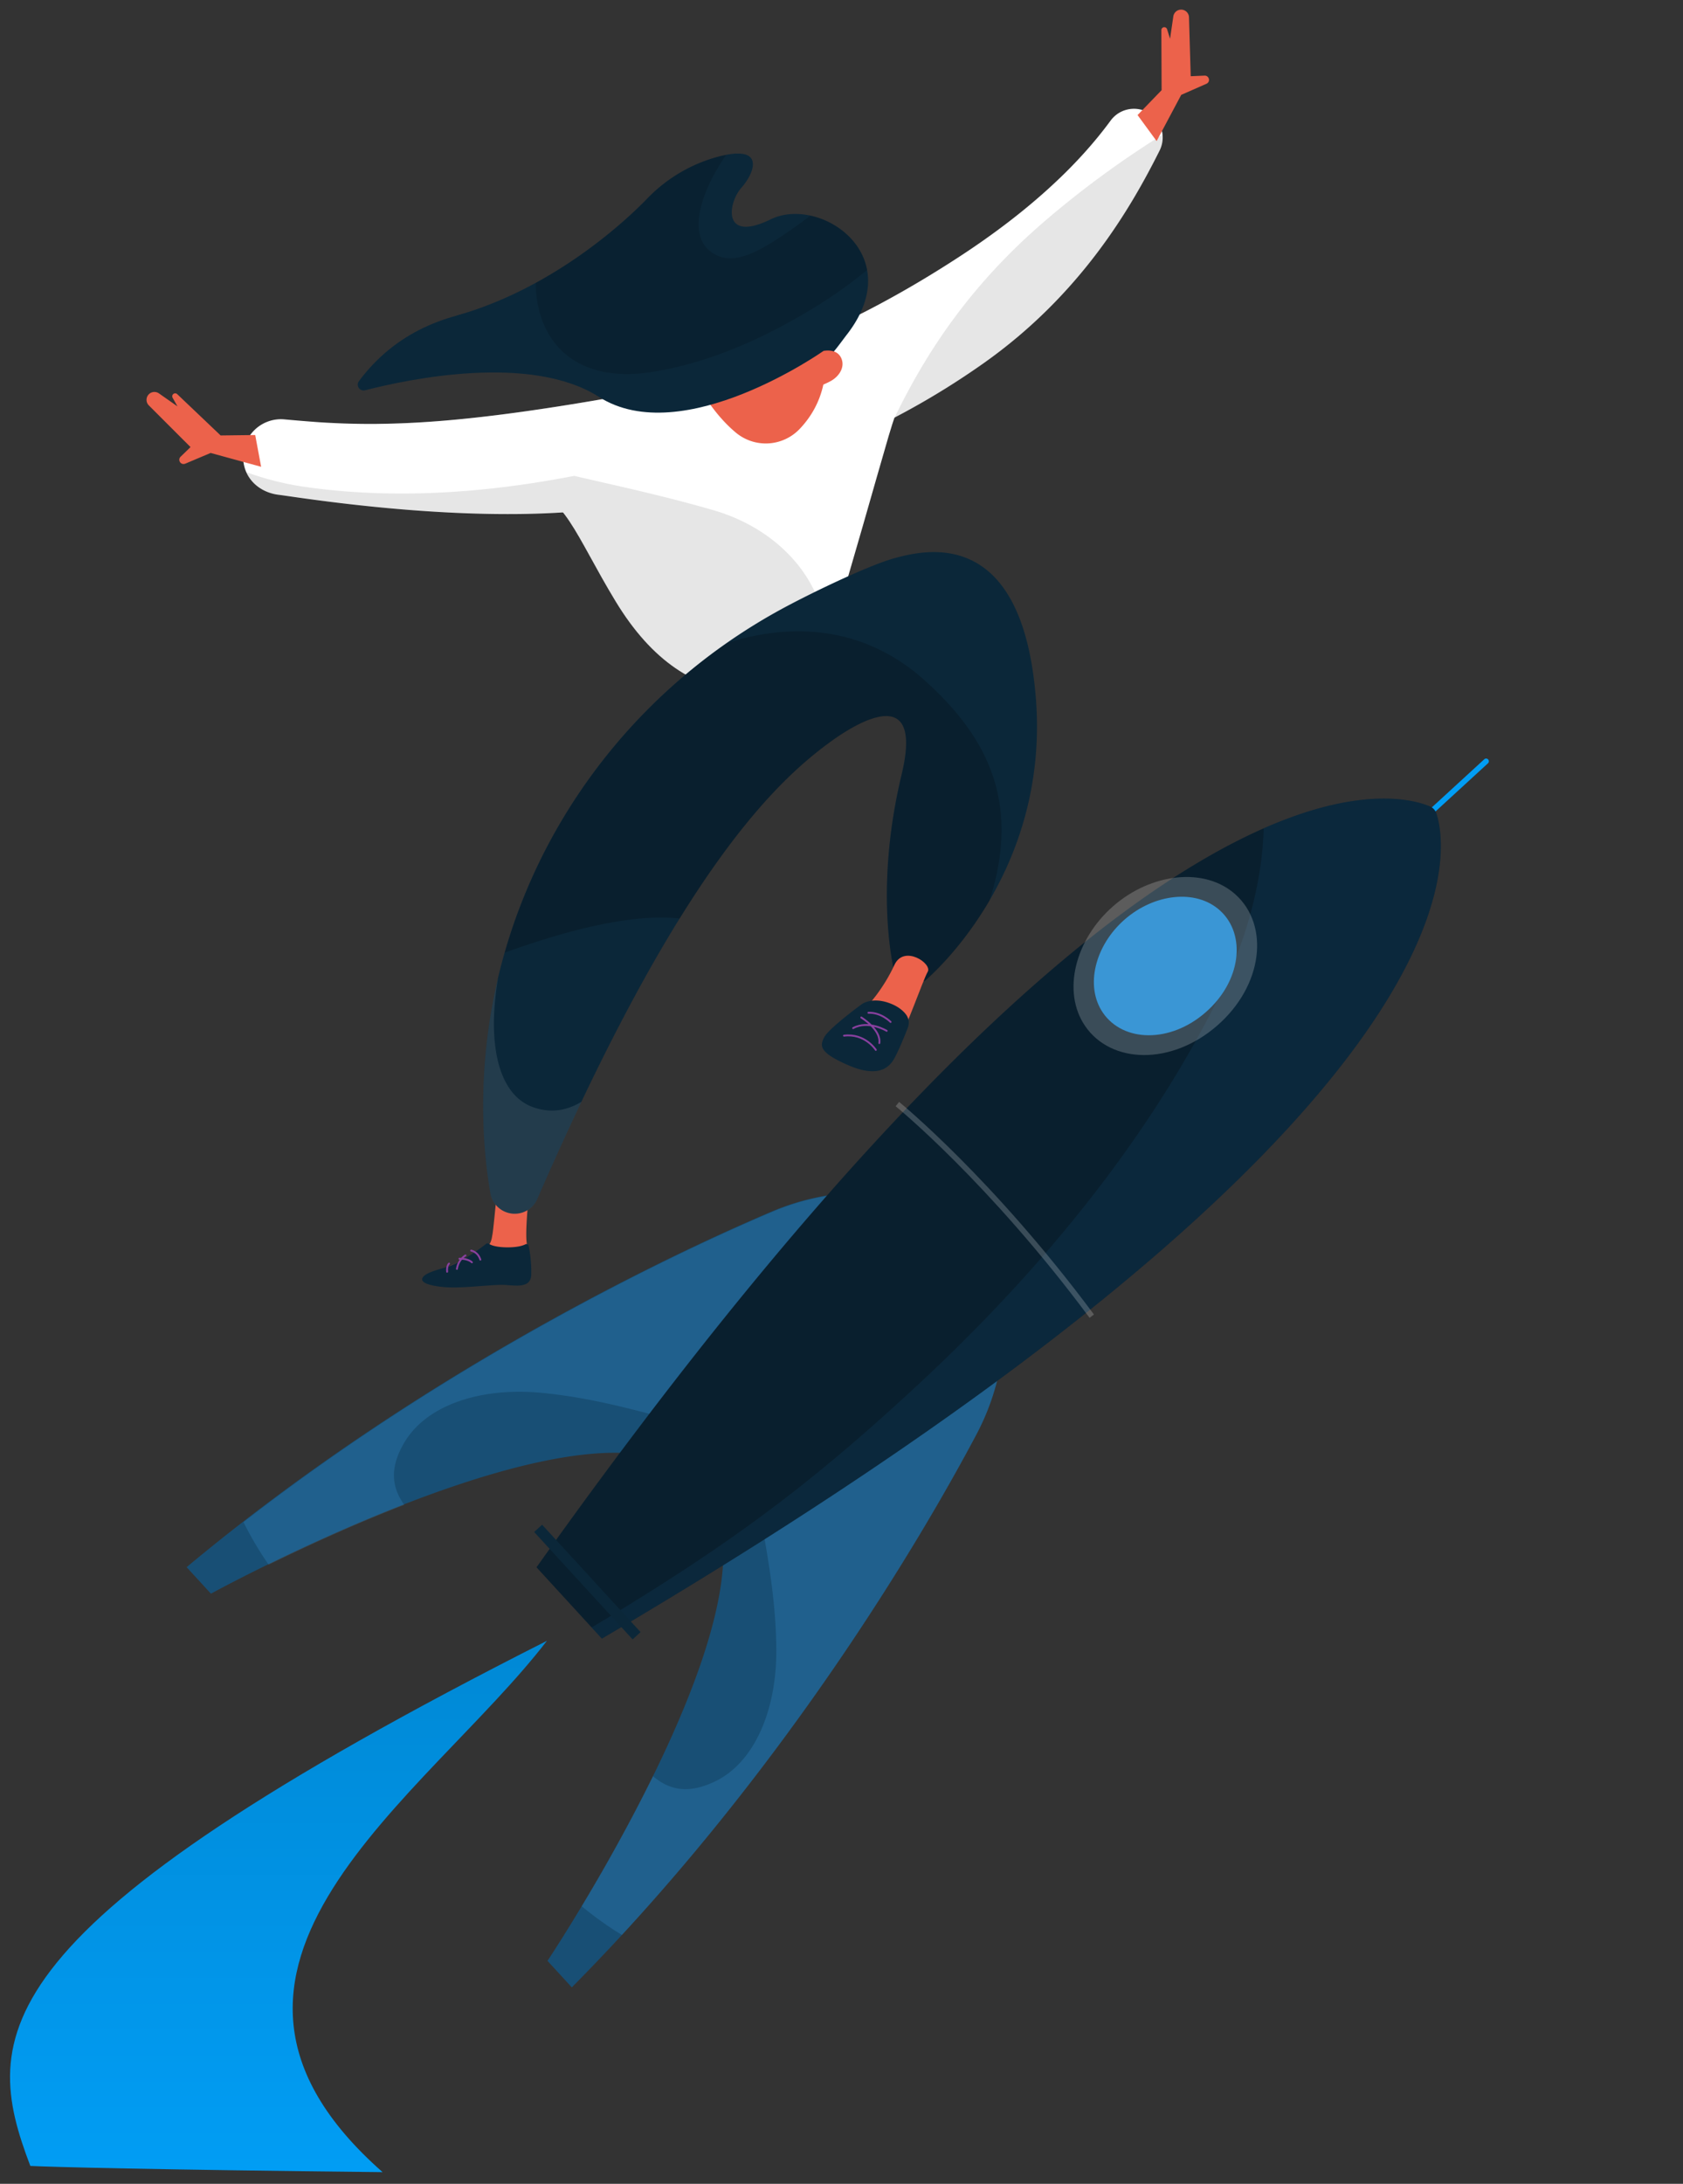 <svg width="91" height="118" fill="none" xmlns="http://www.w3.org/2000/svg" viewBox="0 0 91 118"><rect x="0" y="0" width="91" height="118" fill="#333333" stroke="none"/><path d="M26.627 66.699c-.045.22-.044.591-.549.895-.488.292-2.213.957-2.214 1.105-.002.37.291.474 1.263.434.972-.038 1.59-.123 2.076-.106.16.006.39.001.63-.008a.838.838 0 00.789-1.004 8.826 8.826 0 01-.154-.955c-.055-.664.087-2.042.087-2.042s-.496-.267-1.099-.242c-.604.025-.634.114-.634.114s-.154 1.615-.195 1.809z" fill="#EC624B"/><path d="M28.407 67.235a.122.122 0 01.176.082c.061.287.163.89.14 1.573-.031.824-1.066.515-1.668.535-.9.029-2.085.183-2.915.13-.638-.041-1.36-.182-1.312-.451.064-.371 1.187-.564 1.527-.709.894-.383 1.683-.989 1.93-1.188a.119.119 0 01.145-.004c.108.075.376.191 1.007.196.54-.001.825-.088.97-.164z" fill="#0B2739"/><path d="M24.281 68.276s-.133.088-.104.441M25.517 68.208s-.19-.207-.676-.195M25.168 67.835s-.38.204-.463.728M25.474 67.574s.368.06.499.489" stroke="#89409F" stroke-width=".1" stroke-miterlimit="10" stroke-linecap="round"/><path d="M13.23 25.275a2.045 2.045 0 012.145-2.615 97.1 97.1 0 001.859.153c3.771.246 7.708.055 15.02-1.19 7.93-1.348 14.02-4.113 19.538-7.699 3.873-2.515 6.505-5.02 8.255-7.402.698-.95 2.153-.828 2.665.234.21.438.204.945-.013 1.38-1.564 3.126-4.275 7.79-9.516 11.49-5.377 3.795-11.61 6.35-19.538 7.7-7.312 1.243-17.52-.463-18.568-.589-.858-.101-1.603-.633-1.848-1.462z" fill="#fff"/><path d="M50.104 19.832c-.948.54-1.554 2.018-2.053 3.723-.748 2.549-1.997 7.047-3.066 10.51l-2.753 5.518-1.956-2.122c-2.68-.27-5.002-1.69-6.998-4.981-2.15-3.543-2.847-5.968-4.887-5.918l20.525-7.4" fill="#fff"/><path opacity=".1" d="M48.373 22.562l.004-.01c1.818-3.748 4.215-7.24 8.068-10.567a52.009 52.009 0 016.41-4.705c.029.29-.023.588-.159.857-1.564 3.127-4.275 7.791-9.516 11.49a42.026 42.026 0 01-4.807 2.935z" fill="#000"/><path d="M61.508 6.217l1.3-1.344-.013-3.243a.16.16 0 01.065-.13.159.159 0 01.245.082l.16.514.178-1.218a.426.426 0 01.846.049l.093 3.192.748-.033c.227-.01.33.282.146.415-.012.01-.027.017-.043.025l-1.364.6-1.33 2.498-1.031-1.407z" fill="#EC624B"/><path opacity=".1" d="M16.657 26.332c4.438.614 9.284.373 14.392-.62 1.853.437 4.695 1.036 7.515 1.852 3.6 1.044 5.798 3.765 6.04 6.395.027.285.03.566.01.843l-1.9 3.808a9.372 9.372 0 01-.76.674l-1.681-1.825c-2.68-.27-5.003-1.69-6.999-4.98-1.257-2.07-2.016-3.758-2.839-4.796-6.783.435-14.455-.841-15.358-.949-.772-.092-1.451-.53-1.757-1.223a15.5 15.5 0 003.337.82z" fill="#000"/><path opacity=".2" d="M29.667 24.763c-3.687.574-6.923.002-9.197-1.862 2.97-.03 6.496-.38 11.786-1.281 7.93-1.35 14.02-4.114 19.537-7.7 2.228-1.445 4.04-2.888 5.516-4.306a6.998 6.998 0 01-.38.508c-.572.697-1.55 1.6-2.265 2.205-3.61 3.058-6.184 4.885-10.398 7.193-4.927 2.7-9.837 4.501-14.6 5.243z" fill="#fff"/><path d="M44.55 18.811s.58 2.375-1.304 4.358a2.53 2.53 0 01-3.458.207c-.55-.457-1.171-1.133-1.801-2.132l6.564-2.433z" fill="#EC624B"/><path d="M44.537 18.955s.55-4.772-4.318-3.584c0 0-2.305-.211-2.83 2.413 0 0-1.106.309-2.74-.174-3.941-1.166-11.253-2.372-15.242 2.985-.177.239.047.568.335.493 2.314-.597 8.942-2.001 12.64.356 4.53 2.89 12.155-2.49 12.155-2.49z" fill="#0B2739"/><path d="M24.675 17.056c5.066-1.422 8.932-4.891 10.308-6.313a8.325 8.325 0 013.598-2.206c2.865-.851 2.251.77 1.508 1.605-.728.814-1.07 3.006 1.582 1.71 2.652-1.296 7.481 1.906 4.117 6.23-.297.381-.802 1.121-1.156 1.35l-.096-.477" fill="#0B2739"/><path d="M44.522 18.966l.015-.008c.386-.06.799.015.964.427.176.444-.1.903-.508 1.16-.149.093-.38.197-.558.27l.087-1.849zM13.799 23.506l-1.87.023-2.349-2.234a.16.16 0 00-.249.193l.265.47-1.008-.706a.426.426 0 00-.544.65l2.258 2.256-.537.52c-.163.159-.021.432.202.39a.409.409 0 00.048-.013l1.374-.58 2.73.747-.32-1.716z" fill="#EC624B"/><path d="M42.513 32.773c1.62-.862 4.526-2.253 5.877-2.619 1.711-.462 6.853-1.688 7.613 7.501.81 9.767-6.02 15.36-6.02 15.36l-1.689-.757c.014-.076-1.027-4.239.46-10.426 1.166-4.855-2.22-2.953-3.913-1.709-3.054 2.245-8.21 7.225-15.786 24.658a1.334 1.334 0 01-2.536-.292c-.207-1.156-.451-3.107-.382-5.592.308-11.017 6.646-20.945 16.376-26.124z" fill="#0B2739"/><path opacity=".2" d="M44.592 40.314l-.094.072a.744.744 0 00-.052.041c-1.85 1.426-4.396 3.886-7.696 9.204-2.885-.32-6.798.889-9.459 1.842 1.894-6.608 6.01-12.42 11.656-16.476l.353-.247c3.053-.987 7.161-1.172 10.715 2.028 3.487 3.141 5.155 6.692 3.487 11.89-1.35 2.303-2.825 3.739-3.333 4.197h-.002l-.052.048s-.002 0-.002.002a.374.374 0 01-.04.036l-.004.003a.297.297 0 01-.032.027c-.002 0-.002.002-.004.003a.111.111 0 00-.019.018l-.007.006-.007.006c-.01.006-.014.012-.014.012l-1.69-.758c.002-.011-.021-.124-.058-.327-.008-.04-.014-.084-.022-.134-.056-.335-.13-.849-.185-1.517a22.476 22.476 0 01-.074-1.664c-.018-1.759.15-4.078.8-6.786.074-.303.129-.58.167-.834.04-.254.061-.48.069-.685.015-.411-.028-.73-.117-.972-.157-.425-.459-.615-.835-.647-.918-.081-2.294.767-3.196 1.428a13.1 13.1 0 00-.163.122c-.032.018-.061.04-.09.062z" fill="#000"/><path opacity=".1" d="M28.815 59.822c.945.337 1.796.204 2.621-.286a172.776 172.776 0 00-2.383 5.25 1.331 1.331 0 01-2.534-.293c-.205-1.155-.451-3.105-.382-5.59a29.93 29.93 0 01.773-5.977c.004 0 .002.001.007.002-.597 3.624.088 6.247 1.898 6.894z" fill="#fff"/><path d="M48.36 52.141c-.564 1.233-1.45 2.291-1.89 2.622-.214.159-2.405 1.051-.79 2.091 1.553 1.001 2.478-.056 2.907-.658.396-.555 1.317-3.244 1.575-3.688.256-.446-1.29-1.481-1.801-.367z" fill="#EC624B"/><path d="M49.085 55.534a.738.738 0 00-.088-.705c-.15-.203-.417-.443-.877-.616-.986-.372-1.53.052-1.53.052s-1.767 1.286-2.025 1.782c-.245.471-.26.816 1.223 1.476 1.484.66 2.2.33 2.565-.328.255-.463.57-1.243.732-1.661z" fill="#0B2739"/><path d="M47.356 56.73s-.585-.913-1.722-.769M47.944 55.7s-.991-.6-1.817-.146M46.569 54.979s1.082.657.976 1.384M48.155 55.22s-.505-.523-1.2-.497" stroke="#89409F" stroke-width=".1" stroke-miterlimit="10" stroke-linecap="round"/><path opacity=".15" d="M29.9 18.404c-.604-.834-.935-1.928-.928-3.12 2.91-1.59 5.057-3.555 6.01-4.54a8.325 8.325 0 013.598-2.206c.254-.075.48-.13.681-.17-.042.064-.085.125-.127.19-1.46 2.218-1.777 4.146-.784 4.975.922.772 2.02.416 3.416-.45.7-.434 1.405-.94 2.058-1.434 1.425.313 2.781 1.403 3.06 2.944-1.392 1.124-2.58 1.92-4.339 2.882-2.468 1.352-4.929 2.255-7.315 2.627-2.283.357-4.218-.163-5.33-1.698z" fill="#000"/><path d="M46.44 64.97c.18-.213.021-.544-.258-.53a12.992 12.992 0 00-4.417 1.008C36.214 67.8 22.654 74.206 10.09 84.679l1.315 1.433s15.992-8.767 23.484-7.486L46.44 64.97z" fill="#184F75"/><path d="M80.454 41.244l-5.007 4.593-.2-.218 5.007-4.593a.148.148 0 01.21.01c.054.059.05.153-.01.208z" fill="#019DF4"/><path d="M53.686 72.868c.228-.16.544.027.507.303a12.994 12.994 0 01-1.385 4.314c-2.822 5.328-10.373 18.285-21.89 29.9l-1.315-1.434s10.113-15.178 9.482-22.752l14.601-10.33z" fill="#184F75"/><path opacity=".2" d="M35.307 95.975a95.886 95.886 0 01-3.854 7.024 18.472 18.472 0 002.174 1.554c9.994-10.823 16.587-22.17 19.18-27.067a12.9 12.9 0 001.385-4.314c.038-.278-.278-.465-.507-.303l-12.586 8.903c.471 2.633.844 4.791.876 7.25.045 3.428-1.22 6.232-3.308 7.232-1.434.691-2.459.482-3.36-.279zM21.856 81.311c-2.808 1.09-5.42 2.3-7.33 3.235a18.445 18.445 0 01-1.36-2.3C24.808 73.22 36.68 67.63 41.783 65.47a12.901 12.901 0 014.417-1.009c.28-.014.44.317.258.531l-9.954 11.772c-2.582-.696-4.7-1.253-7.148-1.497-3.41-.34-6.313.678-7.49 2.672-.812 1.37-.692 2.409-.011 3.372z" fill="#41A8EF"/><path d="M77.319 43.575c-1.962-.839-15.88-4.482-48.31 41.112l1.768 1.927 1.767 1.927C80.763 60.16 78.332 45.979 77.665 43.953a.627.627 0 00-.346-.378z" fill="#091F2E"/><path opacity=".2" d="M77.664 43.951a.622.622 0 00-.345-.375c-.809-.346-3.654-1.169-8.992 1.182-.084 3.142-1.061 6.496-2.818 9.893-3.678 7.112-9.102 13.897-15.945 20.236-5.852 5.422-10.085 8.513-16.804 12.59-.24.145-.5.299-.773.456l.556.606C80.76 60.16 78.328 45.98 77.663 43.951z" fill="#184F75"/><path opacity=".2" d="M58.912 71.204c-5.442-7.322-10.434-11.39-10.485-11.43l.188-.233c.051.04 5.069 4.131 10.536 11.487l-.239.176zM65.817 55.414c-2.48 2.164-5.743 2.079-7.146.023-1.265-1.853-.536-4.68 1.517-6.473 2.053-1.793 4.955-2.132 6.62-.628 1.846 1.67 1.486 4.916-.991 7.078z" fill="#fff"/><path d="M65.19 54.698c-1.927 1.684-4.468 1.618-5.558.02-.984-1.443-.418-3.64 1.18-5.036 1.599-1.396 3.854-1.66 5.15-.488 1.434 1.297 1.156 3.82-.772 5.504z" fill="#3A96D5"/><path d="M34.636 88.189l-5.324-5.804-.43.394 5.324 5.804.43-.394z" fill="#0B2739"/><path d="M20.686 117.368c-12.53-11.027 2.37-20.245 8.887-28.71C-1.17 104.196-1.034 110.016 1.64 117.033c1.114.056 6.483.201 19.046.335z" fill="url(#paint0_linear)"/><defs><linearGradient id="paint0_linear" x1="15.058" y1="117.368" x2="15.058" y2="85.201" gradientUnits="userSpaceOnUse"><stop stop-color="#019DF4"/><stop offset="1" stop-color="#0086D1"/></linearGradient></defs></svg>
